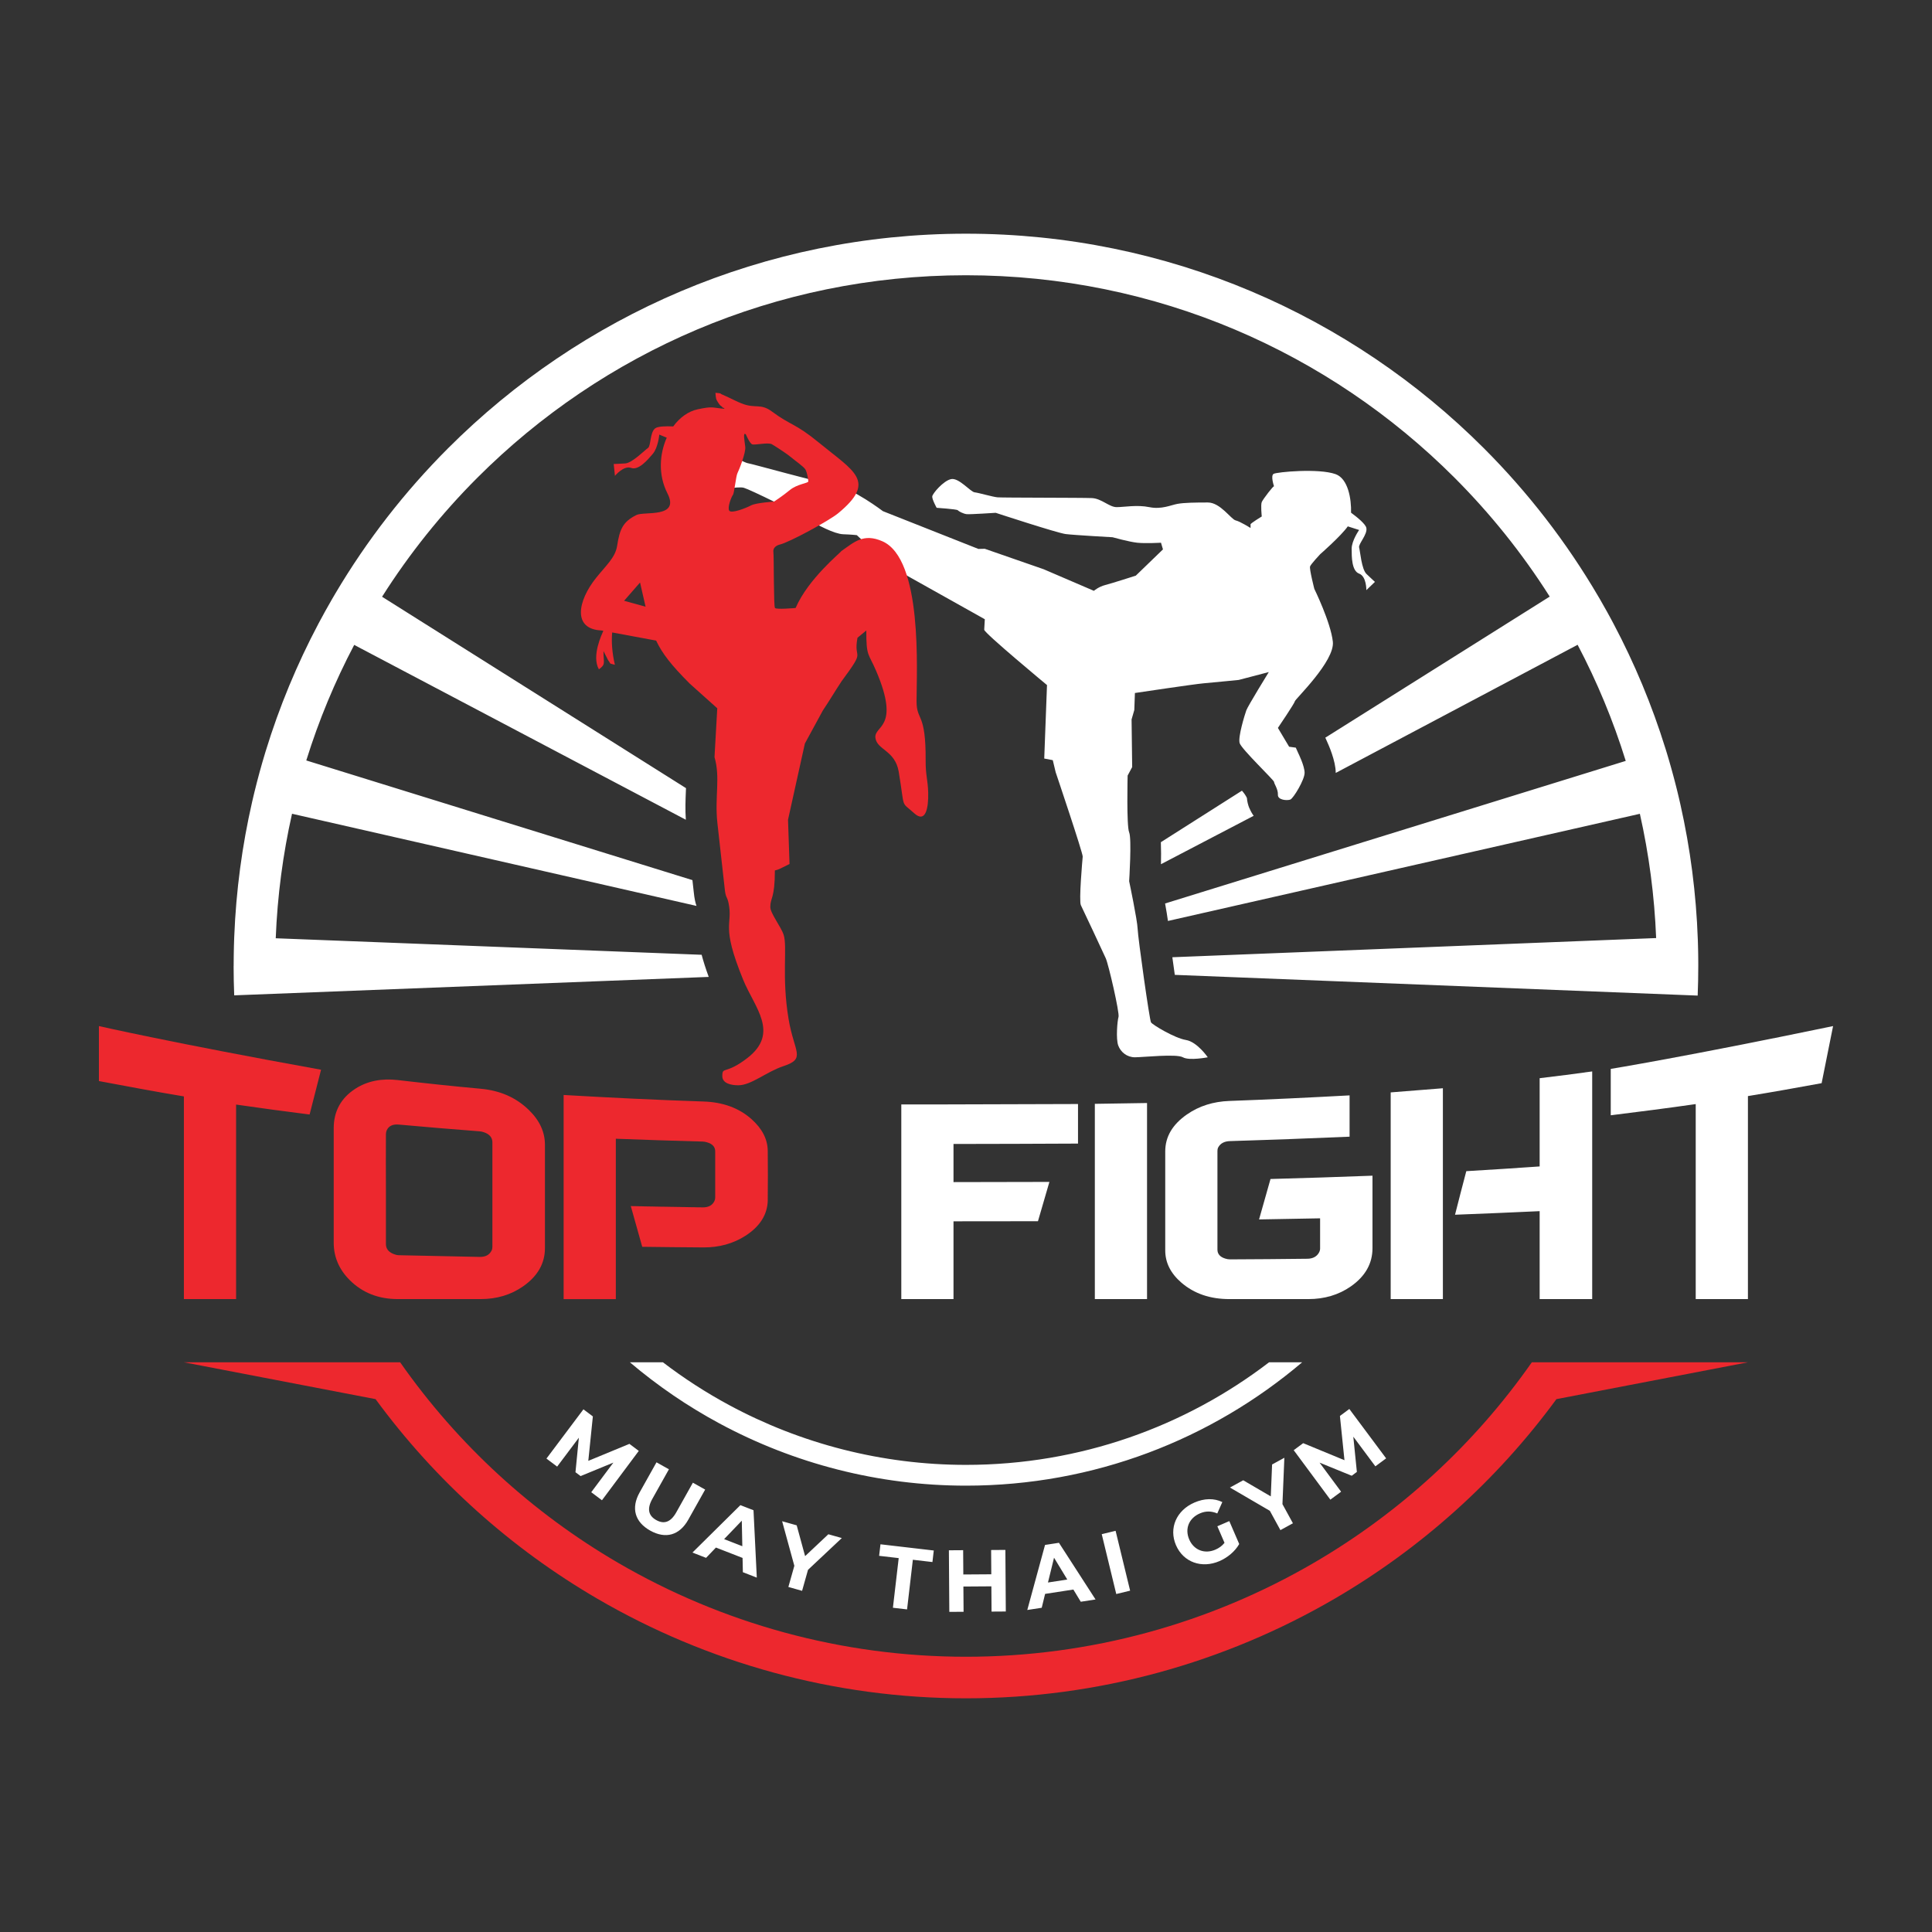 <svg xmlns="http://www.w3.org/2000/svg" xml:space="preserve" width="60mm" height="60mm" version="1.1" style="shape-rendering:geometricPrecision; text-rendering:geometricPrecision; image-rendering:optimizeQuality; fill-rule:evenodd; clip-rule:evenodd"
viewBox="0 0 6000 6000"
 xmlns:xlink="http://www.w3.org/1999/xlink"
 xmlns:xodm="http://www.corel.com/coreldraw/odm/2003">
 <rect x="0" y="0" width="6000" height="6000" fill="#333333" stroke="none"/>
 <defs>
  <style type="text/css">
   <![CDATA[
    .fil0 {fill:#FFFFFF}
    .fil1 {fill:#ED282E}
   ]]>
  </style>
 </defs>
 <g id="Слой_x0020_1">
  <g id="_468366392">
   <path class="fil0" d="M3956.71 1510.57c0,-5.19 -34.39,39.57 -38.19,48.56 -3.76,8.96 0,44.77 0,44.77 0,0 -35.36,21.69 -34.87,24.53 0.46,2.81 -0.03,11.31 -0.03,11.31 0,0 -32.04,-20.27 -46.18,-23.58 -14.13,-3.3 -47.61,-55.63 -86.27,-55.63 -38.64,0 -73.53,0.49 -94.28,4.26 -20.73,3.74 -49.49,17.99 -87.68,10.17 -38.16,-7.83 -78.22,0 -101.33,0 -23.11,0 -46.68,-26.7 -76.86,-28.12 -30.16,-1.39 -278.09,-0.93 -293.16,-2.34 -15.08,-1.4 -58.46,-14.13 -71.16,-15.55 -12.73,-1.42 -49.03,-46.21 -73.07,-41.02 -24.03,5.19 -57.5,44.79 -58.44,53.75 -0.96,8.96 13.65,35.34 13.65,35.34 0,0 62.69,4.24 65.5,7.54 2.84,3.31 17.48,11.29 28.32,12.26 10.82,0.96 89.54,-4.25 89.54,-4.25 0,0 190.95,62.68 217.34,65.99 26.38,3.33 145.63,9.91 145.63,9.91 0,0 50.48,14.15 76.37,16.99 25.93,2.82 74,0 74,0l6.14 20.73 -84.37 81.54c0,0 -74.98,24.08 -95.24,29.24 -20.27,5.17 -34.89,17.9 -34.89,17.9l-156.12 -67.1 -182.79 -63.49 -19.8 0.49 -296.46 -117.29c0,0 -94.29,-71.62 -149.9,-81.07 -55.61,-9.42 -256.43,-65.99 -269.64,-67.87 -13.2,-1.89 -109.37,-54.69 -134.8,-49.03 -25.46,5.65 -28.33,44.3 -27.34,57.5 0.95,13.21 47.14,73.58 56.57,75.44 9.41,1.88 73.53,-13.2 93.33,-7.54 19.8,5.65 166.88,78.2 198,97.07 31.08,18.87 82.97,46.21 110.29,47.17 27.32,0.93 42.42,2.81 42.42,2.81 0,0 94.13,91.19 160.25,128.24l237.24 132.92 -1.86 32.52c-0.55,9.77 194.98,171.89 194.98,171.89l-8.57 228.18 26.54 5.04 8.96 37.5c0,0 84.91,251.7 83.96,262.06 -0.96,10.38 -12.29,137.66 -5.69,150.85 6.61,13.22 68.84,146.16 77.33,165 8.5,18.83 43.35,169.66 39.58,181.92 -3.74,12.28 -8.44,67.92 -0.93,88.65 7.54,20.72 27.32,36.75 51.85,36.75 24.5,0 129.13,-11.32 148.94,0 19.83,11.3 77.32,0 77.32,0 0,0 -32.99,-48.08 -67.88,-53.73 -34.87,-5.69 -103.68,-47.12 -108.41,-54.69 -4.72,-7.53 -40.56,-263.05 -41.51,-290.37 -0.93,-27.31 -26.36,-148.01 -26.36,-148.01 0,0 8.47,-131.99 0,-151.79 -8.49,-19.77 -4.73,-176.28 -4.73,-176.28l14.13 -26.41 -1.86 -147.99 8.47 -29.26 1.89 -52.77c0,0 181.93,-27.33 214,-30.17 32.07,-2.82 108.41,-10.39 108.41,-10.39l93.36 -24.47c0,0 -65.07,105.6 -69.76,118.76 -4.73,13.2 -26.41,82.96 -20.77,101.8 5.66,18.87 106.89,115.04 106.89,120.7 0,5.66 12.84,22.64 11.91,39.61 -0.93,16.96 29.2,18.82 38.64,15.07 9.46,-3.77 44.3,-61.28 44.3,-82.98 0,-21.69 -19.8,-61.31 -19.8,-61.31l-7.54 -16.91 -20.73 -2.84 -34.87 -58.46c0,0 51.81,-76.37 52.8,-82.97 0.94,-6.58 124.44,-124.42 117.83,-184.74 -6.59,-60.35 -57.5,-164.03 -57.5,-164.03 0,0 -16.03,-62.27 -13.22,-69.79 2.84,-7.51 31.13,-37.68 31.13,-37.68 0,0 65.2,-56.98 86.01,-86.7l35.21 11.23c0,0 -23.19,33.07 -23.19,58.19 0,25.12 0,68.81 23.19,77.35 23.18,8.54 22.41,51.27 22.41,51.27l26.69 -25.66c0,0 -10.68,-9.61 -26.25,-24.55 -15.57,-14.95 -19.65,-71.52 -22.85,-82.18 -3.2,-10.66 26.67,-40.56 22.41,-60.83 -2.55,-12.16 -27.73,-32.73 -47.5,-47.29 1.24,-42.01 -8.91,-105.76 -48.05,-119.72 -52.79,-18.85 -181.94,-6.61 -192.32,-0.96 -10.37,5.66 1.29,39.04 1.29,39.04z"/>
   <path class="fil1" d="M2316.47 1349.23c0,0 11.33,27.11 19.24,30.54 7.9,3.46 49.8,-6.88 61.63,0 11.82,6.92 48.3,30.58 59.63,40.44 11.36,9.88 38.99,28.6 44.41,37.97 5.4,9.37 8.86,31.52 8.86,36.97 0,5.46 -34.49,7.93 -57.19,26.65 -22.69,18.72 -49.31,35.99 -49.31,35.99 0,0 -55.69,3.46 -71.46,11.83 -15.81,8.36 -61.14,26.15 -67.57,16.26 -6.4,-9.86 6.89,-43.4 11.33,-48.82 4.45,-5.42 9.4,-58.69 14.33,-68.03 4.91,-9.37 26.08,-63.1 24.12,-80.83 -1.94,-17.77 -8.37,-48.83 1.98,-38.97zm-378.28 516.54l0 0c19.9,5.37 43.77,11.91 66.69,18.33 -5.06,-21.76 -10.48,-46.39 -17.17,-75.08l-49.52 56.75zm99.51 123.67l0 0c19.04,40.52 48.11,77.36 104.37,133.62l85.47 76.56 -8.58 151.75c18.67,62.84 0.23,124.14 8.91,203.96l22.77 204.37c2.99,30.29 7.49,23.11 11.95,44.82 14.51,70.23 -25.86,63.88 45.47,238.43 35.01,85.64 113.75,164.55 13.42,242.48 -68.54,53.29 -78.28,24.9 -78.28,56.6 0,22.85 27.96,28.4 49.68,28.4 40.27,0 87.75,-42.13 139.54,-59.2 72.13,-23.78 33.95,-42.45 16.58,-146.6 -22.05,-131.85 -3.07,-223.32 -15.31,-261.43 -8.08,-25.12 -41.44,-66.86 -41.44,-86.38 0,-29.26 14.2,-25.85 14.2,-113.55 12.19,-3.25 7.87,-1.21 45.51,-20.08l-4.69 -137.39 52.36 -236.71 55.84 -102.66c20.01,-29.72 37.54,-59.64 58.22,-90.83 78.53,-106.05 35.43,-60.56 49.33,-135.04l27.33 -22.49c0,82.38 6.29,68.6 30.61,125.49 76.65,179.44 -7.33,168.67 -2.24,208.07 4.88,37.54 61.21,38.41 72.34,105.07 20.22,120.76 4.54,89.52 48.33,129.12 34.65,31.35 44.43,-14.79 43.22,-63.77 -1.03,-41.44 -8.18,-53.6 -7.9,-99.29 0.98,-153.42 -28.24,-122.22 -28.24,-184.7 0,-93.81 19.77,-442.02 -106.27,-497.17 -58.66,-25.64 -87.37,2.58 -127.6,30.78 -1.31,4.2 -102.11,84.88 -141.74,176.46 0,0 -59.66,5.45 -64.1,0 -4.44,-5.44 -2.97,-160.74 -4.91,-173.55 -1.96,-12.81 8.37,-20.7 20.69,-23.64 29.4,-7.08 152.6,-73.92 180.49,-96.98 120.85,-99.89 49.34,-129.58 -60.08,-219.53 -73.71,-60.59 -86.98,-52.77 -145.2,-96.09 -36.46,-27.19 -51.15,-7.93 -95.11,-25.59 -14.59,-5.86 -26.65,-12.31 -38.81,-17.94 -2.27,-1.09 -18.69,-8.63 -19.49,-8.91 -11.9,-4.46 1.27,-3.98 -22.43,-5.97 1.52,18.23 1.15,19.68 9.93,32.67 6.02,8.82 6.41,6.74 10.54,10.73 0.72,0.73 3.38,4.37 3.92,3.21 0.54,-1.19 2.74,1.99 4.01,3.07 -40.77,-3.38 -35.3,-8.65 -83.53,1.55 -29.32,6.19 -55.92,25.71 -76,53.18 -22.49,-1.06 -47.77,-0.54 -56.21,6.02 -16.35,12.72 -12.86,54.84 -22.17,60.91 -9.33,6.06 -48.99,46.62 -70.55,47.97 -21.53,1.34 -35.88,1.77 -35.88,1.77l3.8 36.84c0,0 27,-33.12 50.21,-24.68 23.23,8.47 51.46,-24.88 67.67,-44.04 16.24,-19.19 19.9,-59.41 19.9,-59.41l23.14 9.6c-22.25,50.2 -27.42,114.92 2.16,172.91 39.61,77.58 -71.98,55.18 -96.09,67.1 -42.13,20.86 -52.15,43.84 -60.21,95.97 -5.57,36.11 -34.15,60.54 -64.66,98.52 -58.7,72.98 -73.95,160.15 15.82,164.1l0.02 0.03 6.04 1.1c-4.08,9.89 -37.38,77.73 -13.83,119.63 22.09,-16.16 14.22,-18.94 14.22,-56.73l14.38 28.18c10.43,13.6 1.03,9.03 21.07,14.38 -8.75,-37.61 -10.97,-71.17 -8.41,-100.37l136.5 25.3z"/>
   <path class="fil0" d="M4481.02 4034.44c-54.4,0 -108.25,0 -162.11,0 0,-106.91 0,-213.9 0,-320.81 0,-107.02 0,-214 0,-321.08 53.86,-4.08 107.71,-8.49 162.11,-12.88 0,0 0,54.66 0,163.79 0,109.11 0,272.74 0,490.98zm300.52 -411.97l0 0c0,-45.63 0,-91.32 0,-136.92 0,-45.62 0,-91.39 0,-137.09 54.38,-6.37 108.78,-13.58 163.17,-21.05 0,117.94 0,235.88 0,353.66 0,117.75 0,235.61 0,353.37 -54.39,0 -108.79,0 -163.17,0 0,-45.44 0,-90.95 0,-136.48 0,-45.46 0,-91 0,-136.62 -87.8,4.16 -175.58,7.72 -262.83,11.13 11.32,-44.95 23.16,-90.06 35.01,-135.31 75.94,-4.52 151.87,-9.33 227.82,-14.69zm-519.17 28.73l0 0c0,37.59 0,75.15 0,112.61 0,37.55 0,75.03 0,112.6 0,47.14 -21.94,87 -67.33,118.68 -38.06,26.54 -82.39,39.35 -131.95,39.35 -81.85,0 -163.72,0 -245.05,0 -59.76,0 -109.41,-16.83 -149.18,-51.12 -33.45,-28.86 -50.08,-62.29 -50.08,-100.12 0,-51.22 0,-102.5 0,-153.72 0,-51.3 0,-102.5 0,-153.72 0,-45.18 22.08,-83.29 67.34,-114.73 38.2,-26.52 82.4,-40.18 131.92,-41.94 124.42,-4.49 248.81,-10.53 373.23,-17.29 0,42.78 0,85.53 0,128.27 -123.88,5.31 -247.73,10.01 -371.6,13.73 -16.68,0.48 -29.22,6.66 -36.09,19 -2.25,4.08 -2.69,8.05 -2.69,11.78 0,51.04 0,102.15 0,153.12 0,51.04 0,102.08 0,153.02 0,13.09 7.46,22.56 23.7,27.73 5.27,1.66 10.23,2.63 15.08,2.63 80.25,-0.13 160.51,-1.13 240.73,-1.93 16.7,-0.18 29.23,-6.74 36.09,-19.6 2.24,-4.24 3.23,-8.32 3.23,-12.11 0,-31.29 0,-62.58 0,-93.84 -63.57,1.31 -126.56,2.42 -189.58,3.43 11.84,-41.78 23.69,-83.6 35.54,-125.55 105.57,-2.87 211.12,-6.2 316.69,-10.28zm-700.13 383.24l0 0c-54.4,0 -108.25,0 -162.11,0 0,-100.97 0,-202.03 0,-303.08 0,-101.07 0,-202.22 0,-303.3 53.86,-0.68 107.71,-1.45 162.11,-2.54 0,101.49 0,203.07 0,304.56 0,101.49 0,202.98 0,304.36zm-214.37 -605.79l0 0c0,40.95 0,81.92 0,122.86 -129.24,0.68 -257.95,1.02 -386.67,1.2 0,39.5 0,78.92 0,118.42 99.09,-0.15 198.2,-0.23 297.83,-0.59 -11.85,40.71 -23.7,81.41 -35.55,122.09 -87.78,0.07 -175.04,0.18 -262.28,0.28 0,40.25 0,80.61 0,120.83 0,40.25 0,80.53 0,120.7 -54.4,0 -108.26,0 -162.11,0 0,-100.61 0,-201.43 0,-302.15 0,-100.73 0,-201.56 0,-302.35 0,0 182.59,0.23 548.78,-1.29zm2080.47 605.79l0 0c-54.41,0 -108.26,0 -162.12,0 0,-100.9 0,-201.87 0,-302.77 0,-100.97 0,-201.84 0,-302.84 -88.32,12.71 -176.1,23.83 -263.88,34.75 0,-47.97 0,-95.96 0,-144.06 0,0 229.96,-37.28 690.45,-132.94 -11.85,59.53 -23.7,118.61 -35.55,177.29 -76.48,13.99 -152.95,27.73 -228.9,40.12 0,105.05 0,210.19 0,315.24 0,105.13 0,210.18 0,315.21z"/>
   <path class="fil1" d="M733.19 4034.44c-54.4,0 -108.25,0 -162.11,0 0,-104.87 0,-209.74 0,-314.72 0,-104.87 0,-209.82 0,-314.72 -88.33,-14.69 -176.1,-31.14 -263.88,-47.66 0,-56.88 0,-113.78 0,-170.76 0,0 229.96,52.59 689.87,135.57 -11.85,46.24 -23.7,92.54 -35.55,139.08 -76.47,-9.76 -152.4,-19.78 -228.33,-30.88 0,100.72 0,201.36 0,302.09 0,100.65 0,201.39 0,302zm1651.21 -308.19l0 0c-0.49,45.52 -24.63,83.11 -70.02,112 -37.53,23.91 -80.81,35.92 -129.24,35.71 -63.54,-0.29 -127.1,-1.19 -190.64,-1.89 -11.85,-42.03 -23.7,-84.17 -35.55,-126.58 0,0 0.54,0.07 1.08,0.07 0,0 0.52,0 1.06,0 0,0 0,0 0.55,0 0,0 0.53,0 1.08,0.14 0,0 0.54,0 1.08,0 0,0 0,0 0.51,0 0,0 0.55,0 1.1,0 0,0 0.53,0 1.08,0.07 0,0 0,0 0.54,0 0,0 0.54,0 1.05,0 0,0 0.55,0 1.09,0 0,0 0.55,0.08 1.08,0.08 0,0 0,0 0.55,0 0,0 0.54,0 1.06,0 0,0 0.54,0 1.08,0 0,0 0,0 0.55,0 0,0 0.53,0 1.08,0.07 0,0 0.54,0 1.06,0 0,0 0,0 0.54,0 0,0 0.54,0 1.09,0 0,0 0.53,0 1.08,0.09 0,0 0.54,0 1.06,0 0,0 0,0 0.53,0 0,0 0.55,0 1.09,0 0,0 0.54,0.07 1.09,0.07 0,0 0,0 0.54,0 0,0 0.55,0 1.06,0 0,0 0.54,0 1.08,0.1 0,0 0,0 0.55,0 0,0 0.53,0 1.08,0.08 0,0 0.54,0 1.06,0 0,0 0,0 0.54,0 0,0 0.54,0 1.09,0 0,0 0.53,0 1.08,0 0,0 0,0 0.54,0 0,0 0.52,0 1.06,0.07 0,0 0.54,0 1.09,0 0,0 0.53,0 1.08,0 0,0 0,0 0.54,0 0,0 0.52,0.11 1.05,0.11 0,0 0.55,0 1.09,0 0,0 0,0 0.54,0 0,0 0.54,0 1.09,0 0,0 0.52,0 1.06,0 0,0 0,0 0.54,0 0,0 0.54,0 1.09,0.08 0,0 0.53,0 1.08,0 0,0 0,0 0.52,0 0,0 0.54,0 1.08,0 0,0 0.54,0 1.09,0 0,0 0.53,0.11 1.08,0.11 0,0 0,0 0.51,0 0,0 0.55,0 1.08,0 0,0 0.55,0 1.1,0 0,0 0,0 0.53,0 0,0 0.55,0 1.09,0.07 0,0 0.52,0 1.05,0 0,0 0,0 0.55,0 0,0 0.54,0 1.09,0 0,0 0.53,0 1.08,0 0,0 0,0 0.52,0.08 0,0 0.54,0 1.08,0 0,0 0.54,0 1.09,0 0,0 0,0 0.53,0 0,0 0.55,0 1.07,0 0,0 0.54,0 1.08,0.07 0,0 0.54,0 1.09,0 0,0 0,0 0.53,0 0,0 0.55,0 1.06,0 0,0 0.55,0 1.08,0 0,0 0,0 0.55,0.09 0,0 0.54,0 1.08,0 0,0 0.55,0 1.06,0 0,0 0,0 0.55,0 0,0 0.54,0 1.08,0 0,0 0.54,0 1.09,0.07 0,0 0.53,0 1.05,0 0,0 0,0 0.55,0 0,0 0.54,0 1.08,0 0,0 0.54,0 1.09,0 0,0 0,0 0.53,0 0,0 0.52,0 1.06,0 0,0 0.55,0 1.09,0.13 0,0 0,0 0.54,0 0,0 0.55,0 1.08,0 0,0 0.52,0 1.06,0 0,0 0,0 0.55,0 0,0 0.53,0 1.08,0 0,0 0.54,0.08 1.08,0.08 0,0 0.55,0 1.06,0 0,0 0,0 0.55,0 0,0 0.54,0 1.08,0 0,0 0.54,0 1.09,0.07 0,0 0,0 0.53,0 0,0 0.52,0 1.07,0 0,0 0.54,0 1.08,0 0,0 0,0 0.54,0 0,0 0.55,0 1.08,0 0,0 0.52,0.08 1.06,0.08 0,0 0,0 0.55,0 0,0 0.53,0 1.08,0.08 0,0 0.55,0 1.08,0 0,0 0,0 0.52,0 0,0 0.54,0 1.09,0 0,0 0.53,0 1.08,0 0,0 0.54,0 1.09,0 0,0 0,0 0.51,0 0,0 0.54,0 1.09,0 0,0 0.54,0 1.08,0 0,0 0,0 0.54,0 0,0 0.55,0 1.06,0.08 0,0 0.54,0 1.09,0 0,0 0,0 0.54,0 0,0 0.54,0 1.08,0 0,0 0.55,0 1.06,0 0,0 0,0 0.54,0.07 0,0 0.54,0 1.09,0 0,0 0.53,0 1.08,0 0,0 0.55,0 1.08,0 0,0 0,0 0.52,0 0,0 0.54,0 1.09,0.11 0,0 0.53,0 1.08,0 0,0 0,0 0.54,0 0,0 0.55,0 1.06,0 0,0 0.54,0 1.09,0 0,0 0,0 0.54,0.1 0,0 0.54,0 1.08,0 0,0 0.55,0 1.06,0 0,0 0,0 0.54,0 0,0 0.55,0 1.09,0 0,0 0.54,0 1.08,0.08 0,0 0.55,0 1.06,0 0,0 0,0 0.54,0 0,0 0.54,0 1.09,0 0,0 0.53,0 1.08,0 0,0 0,0 0.54,0.08 0,0 0.52,0 1.06,0 0,0 0.54,0 1.09,0 0,0 0,0 0.54,0 0,0 0.54,0 1.08,0 0,0 0.52,0 1.06,0.08 0,0 0,0 0.54,0 0,0 0.55,0 1.09,0 0,0 0.54,0 1.08,0 0,0 0.52,0 1.06,0 0,0 0,0 0.54,0 0,0 0.54,0 1.09,0 0,0 0.54,0 1.08,0.07 0,0 0,0 0.55,0 0,0 0.51,0 1.05,0 0,0 0.54,0 1.09,0.1 0,0 0,0 0.53,0 0,0 0.55,0 1.09,0 0,0 0.52,0 1.06,0 0,0 0,0 0.54,0 0,0 0.55,0 1.09,0 0,0 0.54,0 1.08,0 0,0 0.52,0 1.06,0.08 0,0 0,0 0.54,0 0,0 0.55,0 1.09,0 0,0 0.54,0 1.08,0 0,0 0,0 0.52,0 0,0 0.54,0 1.08,0 0,0 0.54,0.07 1.09,0.07 0,0 0,0 0.53,0 0,0 0.55,0 1.07,0 0,0 0.54,0 1.08,0 0,0 0,0 0.54,0 0,0 0.55,0.09 1.08,0.09 0,0 0.55,0 1.07,0 0,0 0,0 0.54,0 0,0 0.54,0 1.08,0 0,0 0.55,0 1.09,0 0,0 0.54,0.1 1.05,0.1 0,0 0,0 0.55,0 0,0 0.54,0 1.08,0 0,0 0.55,0 1.09,0 0,0 0,0 0.54,0 0,0 0.54,0 1.06,0 0,0 0.54,0 1.08,0 0,0 0,0 0.54,0.08 0,0 0.55,0 1.08,0 0,0 0.55,0 1.07,0 0,0 0,0 0.54,0 0,0 0.54,0 1.08,0 0,0 0.55,0 1.09,0.1 0,0 0.54,0 1.06,0 0,0 0,0 0.54,0 0,0 0.54,0 1.08,0 0,0 0.55,0 1.09,0 0,0 0,0 0.54,0.08 0,0 0.51,0 1.06,0 0,0 0.54,0 1.08,0 0,0 0,0 0.54,0 0,0 0.55,0 1.09,0 0,0 0.51,0 1.06,0.07 0,0 0,0 0.54,0 0,0 0.54,0 1.08,0 0,0 0.55,0 1.08,0 0,0 0.52,0 1.07,0 0,0 0,0 0.54,0.09 0,0 0.54,0 1.08,0 0,0 0.55,0 1.09,0 0,0 0,0 0.51,0 0,0 0.54,0 1.09,0 0,0 0.54,0 1.08,0.07 0,0 0,0 0.55,0 0,0 0.54,0 1.06,0 0,0 0.53,0 1.08,0 0,0 0,0 0.54,0 0,0 0.54,0 1.08,0.08 0,0 0.55,0 1.09,0 0,0 0.51,0 1.06,0 0,0 0,0 0.54,0 0,0 0.54,0 1.08,0 0,0 0.55,0 1.08,0 0,0 0,0 0.52,0 0,0 0.55,0 1.09,0 0,0 0.54,0.13 1.08,0.13 0,0 0,0 0.55,0 0,0 0.54,0 1.05,0 0,0 0.54,0 1.09,0 0,0 0,0 0.54,0 0,0 0.54,0.07 1.09,0.07 0,0 0.54,0 1.06,0 0,0 0,0 0.53,0 0,0 0.55,0.08 1.09,0.08 0,0 0.54,0 1.08,0 0,0 0.55,0 1.07,0 0,0 0,0 0.53,0 0,0 0.55,0 1.09,0 0,0 0.54,0 1.08,0 0,0 0,0 0.55,0 0,0 0.51,0 1.05,0 0,0 0.55,0 1.09,0 2.68,0.08 5.94,0.13 9.16,0.16 17.74,0.2 29.87,-6.36 36.07,-19.08 1.86,-3.8 2.71,-7.36 2.71,-11.01 0,-47.91 0,-95.8 0,-143.72 0,-13.82 -8.1,-23.16 -25.33,-28.24 -4.85,-1.42 -9.71,-2.28 -13.45,-2.35 -89.95,-2.51 -179.89,-5.19 -269.82,-8.76 0,83.11 0,166.09 0,249.1 0,83 0,166.03 0,248.93 -54.4,0 -108.25,0 -162.11,0 0,-105.54 0,-211.27 0,-316.84 0,-105.62 0,-211.34 0,-317.1 144.87,8.4 289.75,15.5 434.62,20.28 59.75,1.96 109.9,19.9 149.18,55.01 32.35,28.97 49.64,61.63 50.08,98 0.62,50.87 0.54,101.7 0,152.46zm-891.85 -345.05l0 0c59.74,5.39 109.49,26.72 149.71,65.78 33.54,32.58 50.09,68.52 50.09,108.02 0,53.49 0,107.09 0,160.67 0,53.6 0,107.14 0,160.66 0,47.22 -22.52,86.7 -67.31,118.2 -38.11,26.79 -82.41,39.91 -132.49,39.91 -85.64,0 -171.25,0 -256.89,0 -59.25,0 -109.13,-18.87 -149.17,-58.56 -33.75,-33.48 -50.1,-72.75 -50.1,-116.51 0,-59.25 0,-118.61 0,-177.88 0,-59.26 0,-118.62 0,-177.89 0,-52.31 22.47,-93.57 67.31,-122.5 37.52,-24.2 81.9,-32.64 131.96,-26.81 85.64,9.99 171.25,19.11 256.89,26.91zm-2.69 522.24l0 0c17.2,0.34 29.59,-5.79 36.62,-19.24 2.14,-4.12 2.7,-8.49 2.7,-12.36 0,-54.03 0,-108.03 0,-162.04 0,-54.01 0,-108.09 0,-162.1 0,-14.75 -8.64,-25.08 -25.32,-31.04 -4.85,-1.73 -9.71,-2.89 -14,-3.2 -84.01,-6.61 -167.5,-13.27 -250.97,-20.96 -18.28,-1.71 -31.48,3.74 -37.7,17.47 -1.88,4.17 -2.66,8.63 -2.68,12.14 -0.47,56.83 0,113.75 0,170.66 0,56.8 0,113.6 0,170.5 0,14.92 8.18,25.22 24.76,31.54 4.93,1.87 9.73,3.28 15.62,3.39 83.47,1.91 166.99,3.66 250.97,5.24z"/>
   <path class="fil0" d="M1869.44 4659.18l114.37 -153.28 -29.1 -21.84 -127.69 52.75 14.17 -138 -29.3 -22 -114.84 152.95 33.23 24.94 67.43 -89.8 -10.53 107.25 15.93 11.96 101.75 -41.83 -68.7 91.94 33.28 24.96zm149.84 94.26l0 0c-47.42,-26.57 -60.36,-69.5 -32.83,-118.63l52.33 -93.43 38.62 21.63 -51.56 92.02c-17.73,31.68 -11.25,52.56 12.09,65.65 23.62,13.22 44.56,7.7 62.29,-23.98l51.56 -92.02 38.16 21.35 -52.36 93.44c-27.52,49.13 -70.86,60.54 -118.3,33.97zm287.75 129.17l0 0 43.29 16.86 -10.25 -209.26 -40.71 -15.84 -148.9 147.26 42.29 16.44 30.65 -32.01 82.72 32.22 0.91 44.33zm-58.2 -102.73l0 0 54.87 -57.21 1.64 79.23 -56.51 -22.02zm365.53 -3.33l0 0 -41.82 -11.77 -72.21 67.93 -26.13 -95.66 -45.23 -12.73 37.92 138.41 -18.54 65.76 42.61 12 18.38 -65.24 105.02 -98.7zm158.68 216.46l0 0 43.94 5.14 17.97 -154.17 60.8 7.11 4.18 -35.84 -165.54 -19.28 -4.19 35.81 60.81 7.09 -17.97 154.14zm304.99 -179.31l0 0 0.51 75.4 -86.87 0.59 -0.52 -75.42 -44.28 0.31 1.32 191.26 44.28 -0.31 -0.55 -78.41 86.88 -0.59 0.54 78.41 44.28 -0.29 -1.32 -191.26 -44.27 0.31zm278.37 160.66l0 0 45.9 -7.06 -113.65 -176.01 -43.2 6.66 -55.12 202 44.85 -6.89 10.48 -43.09 87.76 -13.5 22.98 37.89zm-101.83 -59.76l0 0 18.84 -76.99 41.11 67.74 -59.95 9.25zm212.09 35.78l0 0 43.04 -10.43 -45.1 -185.89 -43.04 10.46 45.1 185.86zm336.17 -159.01l0 0c-7.89,9.97 -17.32,16.42 -28.31,21.2 -33.62,14.54 -67.06,1.28 -81.25,-31.55 -14.43,-33.39 -0.96,-66.31 33.12,-81.04 17.82,-7.7 35.32,-7.83 53.96,0.18l15.67 -35.38c-25.64,-12.41 -55.74,-11.87 -86.59,1.48 -55.92,24.19 -80.17,79.62 -57.29,132.52 22.9,52.93 79.91,73.22 135.06,49.37 25.09,-10.88 48.32,-30.13 61.31,-53.04l-30.8 -71.21 -37.1 16.07 22.22 51.4zm185.87 -264.17l0 0 -5.94 144.01 32.54 59.46 -38.84 21.25 -32.79 -59.95 -123.95 -72.32 41.21 -22.53 85.61 50 4.05 -99.05 38.11 -20.87zm316.07 1.86l0 0 -114.3 -153.35 -29.23 21.65 14.13 137.46 -128.21 -52.95 -29.44 21.78 113.83 153.7 33.38 -24.71 -66.84 -90.26 99.78 40.69 16.02 -11.85 -11.05 -109.47 68.49 92.07 33.44 -24.76z"/>
   <path class="fil1" d="M4757.25 4230.73l671.09 0 -594.72 114.4c-186.26,254.02 -421.35,463.82 -688.05,619.38 -342.01,199.46 -735.99,309.78 -1145.6,309.78 -409.25,0 -802.86,-110.09 -1144.68,-309.24 -267.06,-155.59 -502.41,-365.59 -688.93,-619.89l-595.28 -114.43 671.6 0c180,257.09 412.05,468.42 677.15,622.89 322.31,187.77 693.7,291.58 1080.14,291.58 386.78,0 758.54,-104.02 1081.06,-292.13 264.7,-154.39 496.42,-365.55 676.22,-622.34z"/>
   <path class="fil0" d="M725.67 2999.99l0 -1.41 0 -1.45 0.14 -21.43 0.02 -1.42 0 -1.42 0.03 -1.44 0 -0.83 0.02 -0.59 0 -1.42 0.03 -1.42 0.03 -1.45 0.03 -1.42 0.02 -1.42 0.02 -1.43 0.03 -1.42 0.26 -12.82 0.02 -1.42 0.03 -1.42 0.05 -1.42 0.03 -1.42 0 -0.23 0.03 -1.19 0.04 -1.43 0.03 -1.42 0.05 -1.44 0.54 -17.04 0.06 -1.39 0.05 -1.42 0.05 -1.42 0.05 -1.42 0.03 -1.03 0.03 -0.39 0.04 -1.42 0.06 -1.42 0.02 0c5.63,-143.37 24.58,-283.33 55.56,-418.69l0.65 -2.77 4.54 -19.38 0.67 -2.77 0.67 -2.76 0.68 -2.76c10.09,-41.39 21.29,-82.33 33.6,-122.82l0.83 -2.7 0.83 -2.69c42.16,-137.33 96.98,-269.11 163.09,-393.98l1.35 -2.53 1.34 -2.52c12.11,-22.73 24.58,-45.24 37.43,-67.49l1.42 -2.48 10.1 -17.25 1.44 -2.45c97.59,-164.87 215.43,-316.32 350.09,-450.99 411.57,-411.56 980.16,-666.12 1608.17,-666.12 628.03,0 1196.67,254.58 1608.18,666.12 137.2,137.2 256.89,291.85 355.56,460.34l1.45 2.47 1.45 2.45 1.42 2.46 1.45 2.48c7.15,12.34 14.17,24.76 21.08,37.22l1.4 2.51 1.37 2.48 1.37 2.5 8.2 15.06 1.35 2.5 1.34 2.53 1.37 2.51 1.34 2.53 1.34 2.52 1.35 2.51c65.19,123.04 119.38,252.8 161.36,387.96l0.02 0 0.83 2.68 0.05 0.21 0.77 2.45 2.46 8.03 0.82 2.69 0.8 2.68 0.16 0.51 0.65 2.17 0.8 2.69 0.8 2.69 0.8 2.68 0.8 2.71 0.78 2.68 0.22 0.81 0.58 1.88 0.77 2.69 0.78 2.7 0.77 2.69 0.77 2.71 0.78 2.69 0.31 1.1 0.46 1.61 0.75 2.71 0.77 2.69 0.75 2.7 0.75 2.72 0.75 2.71 0.75 2.71 0.75 2.71 0.74 2.71 0.73 2.71 0.75 2.71 0.72 2.71 0.46 1.71 0.27 1 0.72 2.74 0.72 2.71 0.72 2.71 0.72 2.74 0.71 2.71 0.53 2.01 0.19 0.72 0.7 2.72 0.69 2.73 0.7 2.74 0.69 2.71 0.7 2.74 0.6 2.29 0.1 0.45 0.67 2.73 0.69 2.73 0.68 2.75 0.67 2.73 0.67 2.74 1.34 5.47 0.65 2.74 0.67 2.76 0.64 2.74 0.65 2.74 0.67 2.76 0.06 0.18 0.59 2.55 0.62 2.77 0.64 2.73 0.65 2.76 0.62 2.77 0.64 2.73 0.13 0.49 0.5 2.28 0.62 2.76c30.56,135.62 48.91,275.76 53.98,419.36l0.04 1.45 0.03 0.03 0.03 1.39 0.18 5.73 0.06 0.9 0 0.52 0.07 2.86 0.05 1.45 0.08 2.87 0.02 0.31 0.03 1.11 0.03 1.44 0.04 1.42 0.19 7.17 0.02 1.45 0.13 5.73 0.03 1.45 0.03 1.42 0.02 1.45 0.03 1.45 0.03 1.42 0.02 1.44 0.02 1.44 0.03 1.42 0 1.45 0.03 0.88 0 0.56 0.02 1.42 0.03 1.45 0 1.45 0.02 1.42 0.03 1.44 0 0.31 0 1.14 0.02 1.45 0 1.42 0.03 1.44 0 1.44 0.03 1.17 0 0.28 0 1.45 0.03 1.42 0 1.44 0 1.45 0 1.45 0 0.56 0.02 0.88 0 1.44 0 1.42 0 1.45 0 1.45 0 1.44c0,30.78 -0.62,61.4 -1.84,91.89l-1623.84 -64.37 -7.64 -54.73 1502.5 -59.56c-5.27,-132.06 -22.46,-261.02 -50.55,-385.9l-1465.59 332.79c-2.03,-15.2 -5.33,-34.62 -8.88,-54.29l1430.58 -442.78c-38.99,-125.55 -89.21,-246.15 -149.47,-360.64l-751.17 398 0 -0.29c0,-37.1 -21.99,-86.64 -28.5,-100.63l-3.82 -8.6 696.85 -438.09c-84.97,-134.03 -184.36,-257.98 -296.06,-369.66 -388.17,-388.2 -924.5,-628.33 -1516.88,-628.33 -592.36,0 -1128.68,240.13 -1516.88,628.33 -111.81,111.81 -211.34,235.92 -296.38,370.12l943.85 594.37 -0.39 9.94c-1.11,27.26 -2.27,56.03 -0.1,88.24l-1029.93 -542.99c-59.92,113.92 -109.91,233.93 -148.79,358.84l1199.2 371.65 4.12 37c2.17,21.11 5.12,33.56 8.53,43.11l-1256.12 -286.22c-28.15,125.11 -45.4,254.36 -50.61,386.67l1322.7 51.31c5.12,19.41 12.22,42.01 22,68.72l-1473.66 57.24c-1.21,-30.34 -1.84,-60.72 -1.84,-91.14zm2879.48 -384.5l0 0c0.88,22.67 0.8,47.04 0.33,68.36l287.91 -150.31c-5.22,-7.12 -9.71,-15.18 -13.36,-24.16l-0.25 0.1c-4.01,-9.84 -6.51,-20.35 -7.42,-31.4 -3.71,-7.92 -9.03,-15.33 -15.41,-22.56l-251.8 159.97z"/>
   <path class="fil0" d="M4043.95 4230.73c-281.41,238.92 -645.86,383.11 -1043.98,383.11 -271.57,0 -534.19,-68.39 -766.17,-193.52 -98.62,-53.19 -191.69,-116.7 -277.61,-189.59l102.59 0c65.02,49.71 133.74,94.11 205.54,132.83 222.63,120.08 474.77,185.74 735.65,185.74 354,0 680.31,-118.76 941.22,-318.57l102.76 0z"/>
  </g>
 </g>
</svg>
